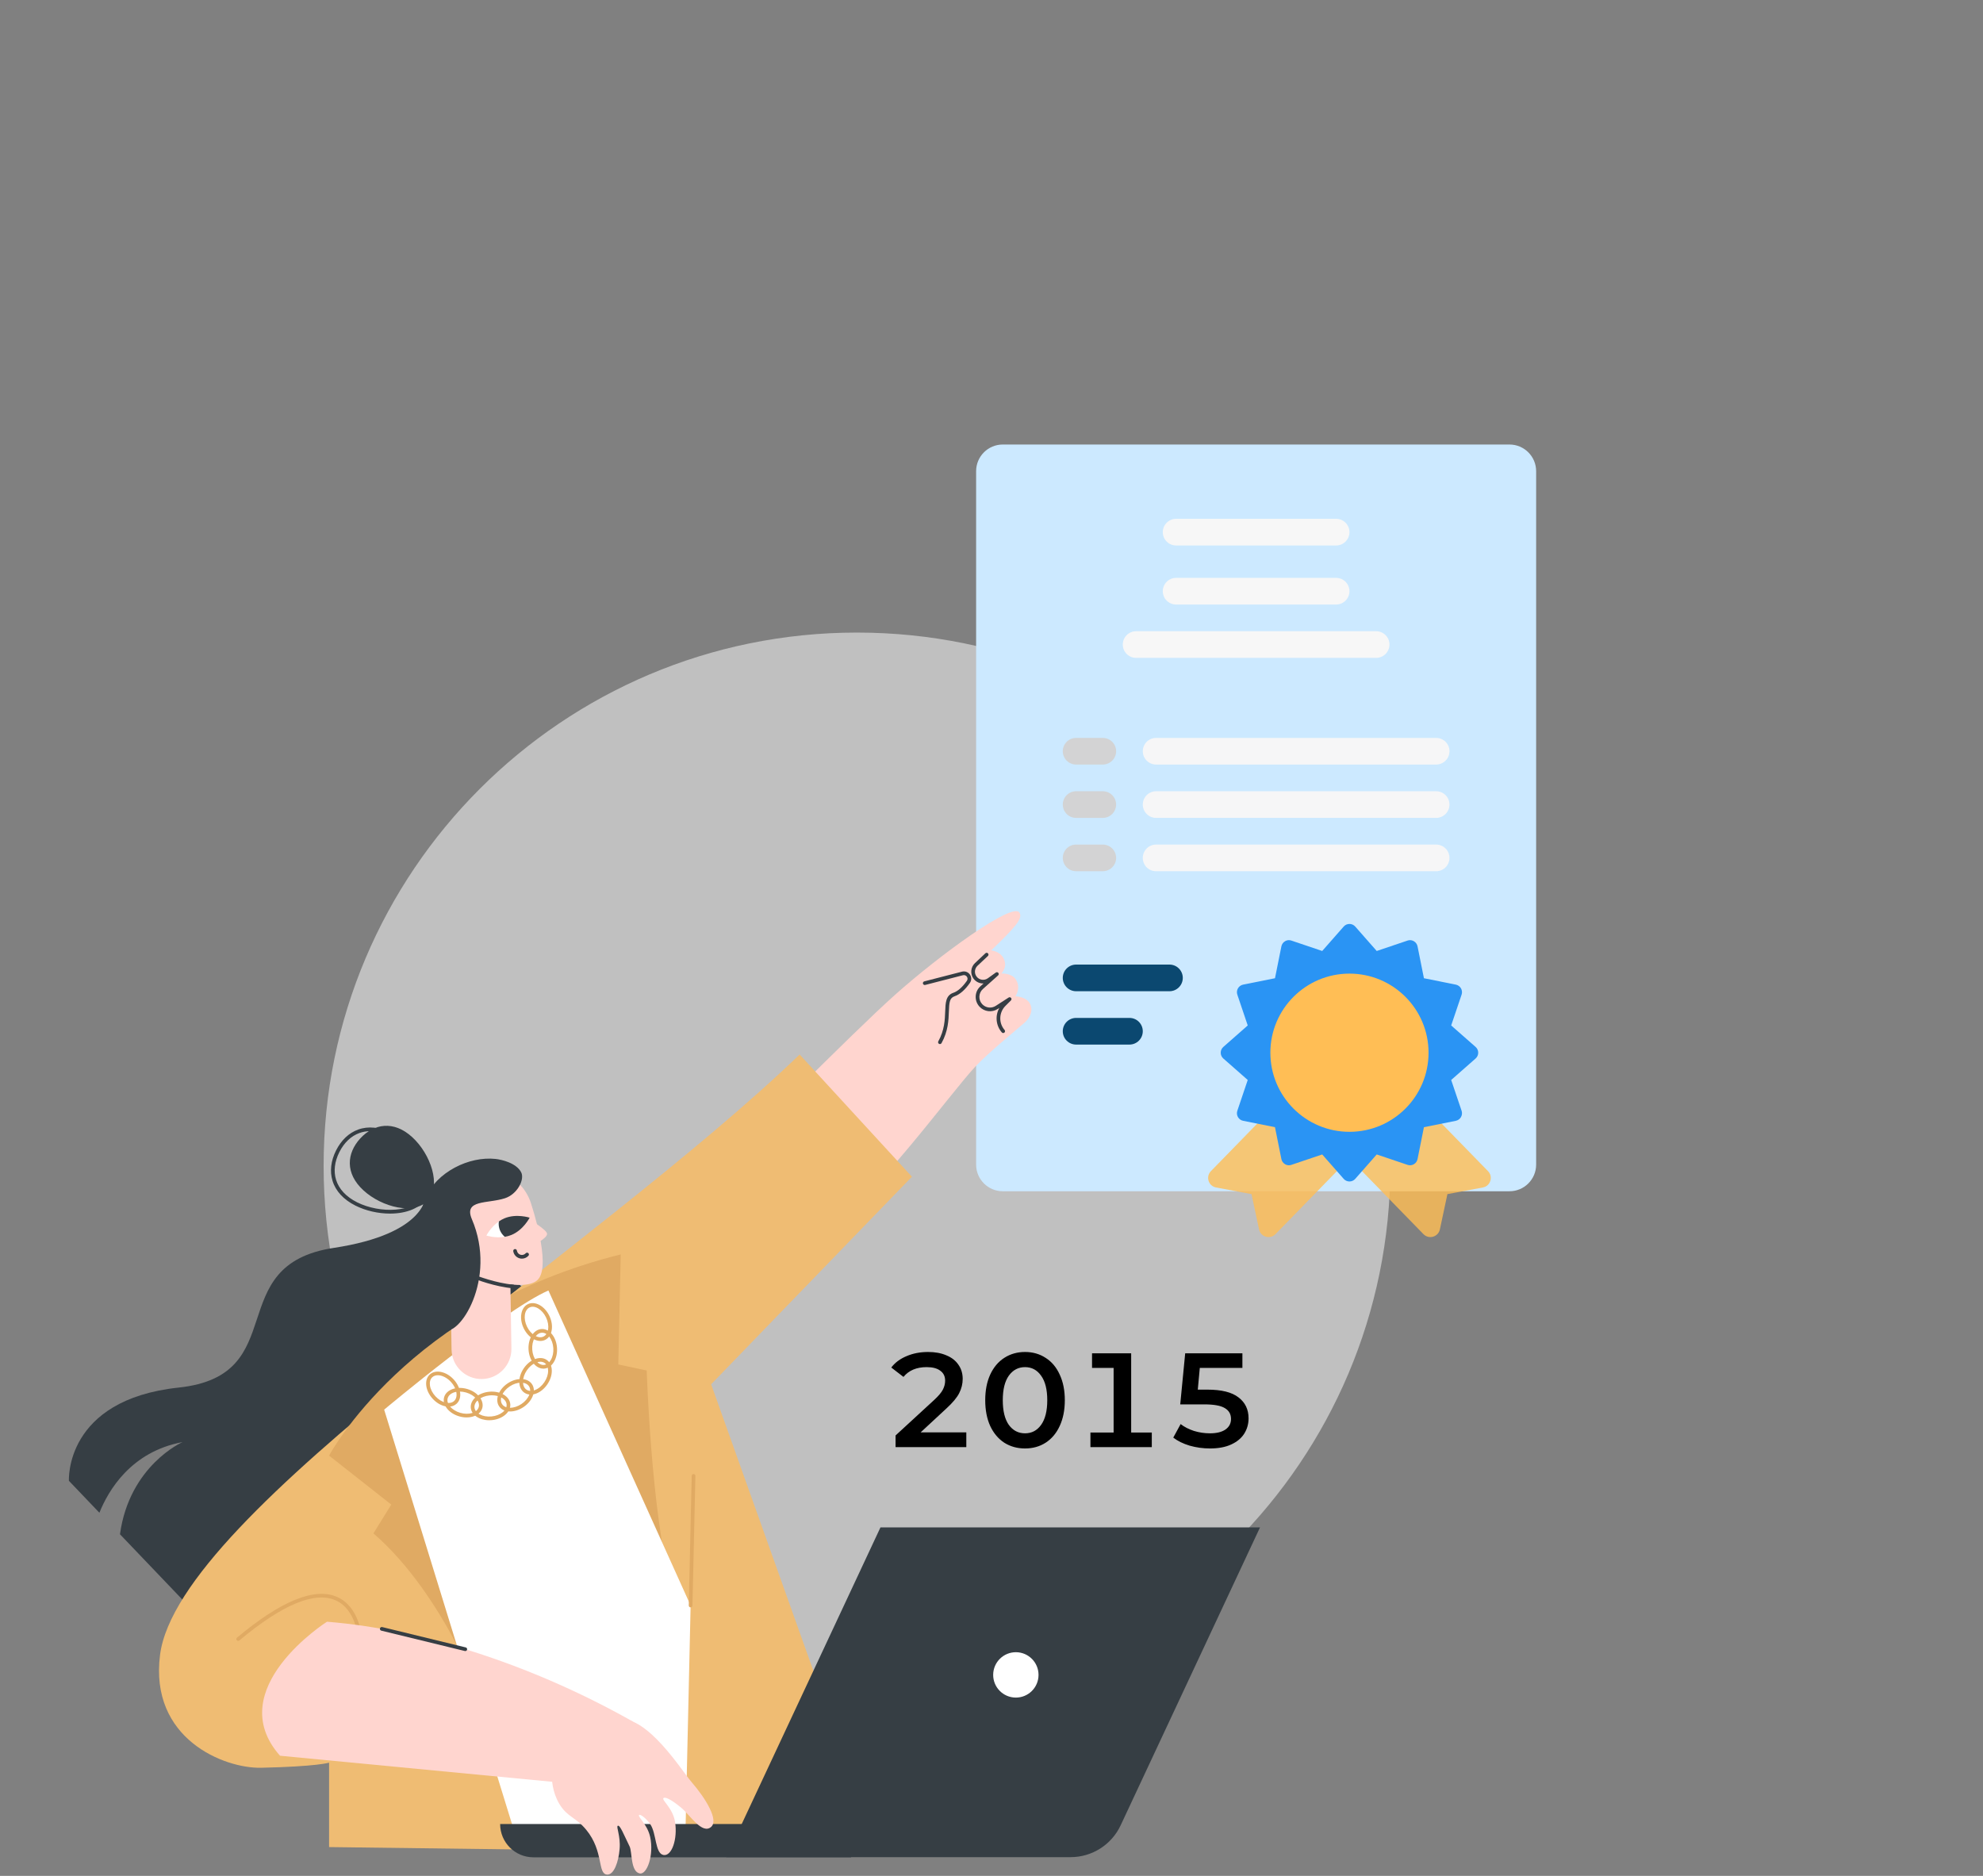 <svg width="148" height="140" viewBox="0 0 148 140" fill="none" xmlns="http://www.w3.org/2000/svg">
<rect x="0" y="0" width="148" height="140" fill="#808080" stroke="none"/>
<path opacity="0.5" d="M63.961 126.824C85.946 126.824 103.769 109.001 103.769 87.016C103.769 65.031 85.946 47.209 63.961 47.209C41.976 47.209 24.153 65.031 24.153 87.016C24.153 109.001 41.976 126.824 63.961 126.824Z" fill="white"/>
<path d="M112.658 88.905H74.842C73.743 88.905 72.852 88.014 72.852 86.915V35.166C72.852 34.066 73.743 33.175 74.842 33.175H112.658C113.757 33.175 114.649 34.066 114.649 35.166V86.915C114.649 88.014 113.758 88.905 112.658 88.905Z" fill="#CCE9FF"/>
<path d="M102.707 49.098H84.794C84.244 49.098 83.798 48.653 83.798 48.103C83.798 47.554 84.244 47.108 84.794 47.108H102.707C103.256 47.108 103.702 47.554 103.702 48.103C103.702 48.653 103.256 49.098 102.707 49.098Z" fill="#F7F7F7"/>
<path opacity="0.97" d="M82.306 57.06H80.315C79.766 57.06 79.32 56.614 79.32 56.065C79.32 55.516 79.766 55.07 80.315 55.07H82.306C82.855 55.07 83.301 55.516 83.301 56.065C83.301 56.615 82.855 57.06 82.306 57.06Z" fill="#D3D3D3"/>
<path opacity="0.97" d="M108.181 56.066C108.181 56.341 108.07 56.589 107.889 56.768C107.709 56.949 107.46 57.059 107.185 57.059H86.286C85.736 57.059 85.292 56.614 85.292 56.066C85.292 55.79 85.403 55.542 85.583 55.361C85.762 55.181 86.012 55.07 86.286 55.07H107.185C107.735 55.07 108.181 55.516 108.181 56.066Z" fill="#F7F7F7"/>
<path opacity="0.97" d="M82.306 61.04H80.315C79.766 61.04 79.32 60.595 79.32 60.045C79.32 59.496 79.766 59.05 80.315 59.05H82.306C82.855 59.05 83.301 59.496 83.301 60.045C83.301 60.595 82.855 61.04 82.306 61.04Z" fill="#D3D3D3"/>
<path opacity="0.97" d="M108.18 60.045C108.18 60.321 108.069 60.569 107.889 60.749C107.708 60.929 107.46 61.041 107.184 61.041H86.285C85.736 61.041 85.291 60.594 85.291 60.045C85.291 59.769 85.402 59.521 85.583 59.342C85.761 59.162 86.011 59.051 86.285 59.051H107.184C107.734 59.051 108.18 59.495 108.18 60.045Z" fill="#F7F7F7"/>
<path opacity="0.97" d="M82.306 65.021H80.315C79.766 65.021 79.32 64.576 79.32 64.026C79.32 63.476 79.766 63.031 80.315 63.031H82.306C82.855 63.031 83.301 63.476 83.301 64.026C83.301 64.576 82.855 65.021 82.306 65.021Z" fill="#D3D3D3"/>
<path opacity="0.97" d="M108.18 64.026C108.18 64.3 108.069 64.55 107.889 64.73C107.708 64.91 107.46 65.022 107.184 65.022H86.285C85.736 65.022 85.291 64.576 85.291 64.026C85.291 63.752 85.402 63.502 85.583 63.322C85.761 63.141 86.011 63.031 86.285 63.031H107.184C107.734 63.031 108.18 63.476 108.18 64.026Z" fill="#F7F7F7"/>
<path d="M87.282 73.977H80.316C79.766 73.977 79.32 73.532 79.32 72.982C79.32 72.433 79.766 71.987 80.316 71.987H87.282C87.831 71.987 88.277 72.433 88.277 72.982C88.277 73.532 87.831 73.977 87.282 73.977ZM84.296 77.958H80.315C79.766 77.958 79.32 77.513 79.32 76.963C79.32 76.413 79.766 75.968 80.315 75.968H84.296C84.846 75.968 85.291 76.413 85.291 76.963C85.291 77.513 84.846 77.958 84.296 77.958Z" fill="#0B4870"/>
<path d="M99.721 45.117H87.779C87.229 45.117 86.784 44.672 86.784 44.122C86.784 43.573 87.229 43.127 87.779 43.127H99.721C100.27 43.127 100.716 43.573 100.716 44.122C100.716 44.672 100.27 45.117 99.721 45.117ZM99.721 40.71H87.779C87.229 40.71 86.784 40.265 86.784 39.715C86.784 39.166 87.229 38.72 87.779 38.72H99.721C100.27 38.72 100.716 39.166 100.716 39.715C100.716 40.265 100.27 40.71 99.721 40.71Z" fill="#F7F7F7"/>
<g opacity="0.9">
<path opacity="0.9" d="M110.673 88.623L108.027 89.118L107.465 91.75C107.345 92.316 106.642 92.519 106.238 92.105L98.567 84.237L103.387 79.537L111.058 87.405C111.462 87.819 111.241 88.517 110.673 88.623Z" fill="#FFBE55"/>
<path opacity="0.9" d="M90.374 87.405L98.046 79.537L102.866 84.237L95.195 92.105C94.791 92.519 94.088 92.316 93.968 91.75L93.406 89.118L90.76 88.623C90.192 88.517 89.971 87.82 90.374 87.405Z" fill="#FFBE55"/>
</g>
<path d="M110.326 78.566C110.326 78.73 110.255 78.887 110.132 78.996L108.308 80.6L109.086 82.9C109.138 83.056 109.121 83.228 109.039 83.37C108.956 83.513 108.816 83.614 108.655 83.646L106.274 84.124L105.797 86.504C105.765 86.665 105.664 86.806 105.521 86.888C105.433 86.939 105.334 86.965 105.234 86.965C105.173 86.965 105.111 86.955 105.051 86.934L102.751 86.158L101.147 87.981C101.038 88.104 100.881 88.175 100.716 88.175C100.552 88.175 100.394 88.104 100.286 87.981L98.682 86.158L96.382 86.934C96.322 86.955 96.26 86.965 96.198 86.965C96.099 86.965 96 86.939 95.912 86.888C95.769 86.806 95.668 86.665 95.636 86.504L95.158 84.124L92.778 83.646C92.616 83.614 92.477 83.513 92.394 83.37C92.312 83.228 92.294 83.056 92.347 82.9L93.124 80.6L91.301 78.996C91.177 78.887 91.107 78.73 91.107 78.566C91.107 78.4 91.177 78.244 91.301 78.135L93.124 76.531L92.347 74.23C92.294 74.075 92.312 73.903 92.394 73.76C92.477 73.618 92.616 73.517 92.778 73.484L95.158 73.007L95.636 70.627C95.668 70.465 95.769 70.325 95.912 70.243C96 70.192 96.099 70.165 96.198 70.165C96.26 70.165 96.322 70.176 96.382 70.196L98.682 70.973L100.286 69.15C100.394 69.026 100.551 68.955 100.716 68.955C100.881 68.955 101.038 69.026 101.147 69.15L102.751 70.973L105.051 70.196C105.111 70.176 105.173 70.165 105.234 70.165C105.334 70.165 105.433 70.192 105.521 70.243C105.664 70.325 105.765 70.465 105.797 70.627L106.274 73.007L108.655 73.484C108.816 73.517 108.956 73.618 109.039 73.76C109.121 73.903 109.138 74.075 109.086 74.23L108.308 76.531L110.132 78.135C110.255 78.244 110.326 78.4 110.326 78.566Z" fill="#2A94F4"/>
<path d="M100.716 84.469C103.976 84.469 106.619 81.826 106.619 78.565C106.619 75.305 103.976 72.662 100.716 72.662C97.456 72.662 94.813 75.305 94.813 78.565C94.813 81.826 97.456 84.469 100.716 84.469Z" fill="#FFBE55"/>
<path d="M72.12 106.9V108H66.84V107.13L69.71 104.49C70.037 104.19 70.257 103.93 70.37 103.71C70.483 103.49 70.54 103.267 70.54 103.04C70.54 102.72 70.42 102.473 70.18 102.3C69.947 102.12 69.607 102.03 69.16 102.03C68.407 102.03 67.83 102.273 67.43 102.76L66.52 102.06C66.8 101.693 67.18 101.41 67.66 101.21C68.14 101.003 68.677 100.9 69.27 100.9C69.79 100.9 70.243 100.983 70.63 101.15C71.023 101.31 71.323 101.543 71.53 101.85C71.743 102.15 71.85 102.503 71.85 102.91C71.85 103.277 71.763 103.63 71.59 103.97C71.423 104.303 71.103 104.687 70.63 105.12L68.71 106.9H72.12ZM76.502 108.1C75.922 108.1 75.405 107.957 74.952 107.67C74.505 107.377 74.155 106.96 73.902 106.42C73.655 105.873 73.532 105.233 73.532 104.5C73.532 103.767 73.655 103.13 73.902 102.59C74.155 102.043 74.505 101.627 74.952 101.34C75.405 101.047 75.922 100.9 76.502 100.9C77.082 100.9 77.595 101.047 78.042 101.34C78.495 101.627 78.845 102.043 79.092 102.59C79.345 103.13 79.472 103.767 79.472 104.5C79.472 105.233 79.345 105.873 79.092 106.42C78.845 106.96 78.495 107.377 78.042 107.67C77.595 107.957 77.082 108.1 76.502 108.1ZM76.502 106.97C77.002 106.97 77.402 106.76 77.702 106.34C78.009 105.913 78.162 105.3 78.162 104.5C78.162 103.7 78.009 103.09 77.702 102.67C77.402 102.243 77.002 102.03 76.502 102.03C76.002 102.03 75.599 102.243 75.292 102.67C74.992 103.09 74.842 103.7 74.842 104.5C74.842 105.3 74.992 105.913 75.292 106.34C75.599 106.76 76.002 106.97 76.502 106.97ZM85.964 106.91V108H81.384V106.91H83.114V102.09H81.504V101H84.424V106.91H85.964ZM90.116 103.71C91.169 103.71 91.942 103.903 92.436 104.29C92.936 104.67 93.186 105.19 93.186 105.85C93.186 106.27 93.079 106.65 92.866 106.99C92.653 107.33 92.329 107.6 91.896 107.8C91.469 108 90.939 108.1 90.306 108.1C89.786 108.1 89.279 108.03 88.786 107.89C88.299 107.743 87.892 107.543 87.566 107.29L88.116 106.28C88.389 106.493 88.719 106.663 89.106 106.79C89.493 106.91 89.892 106.97 90.306 106.97C90.799 106.97 91.183 106.877 91.456 106.69C91.736 106.497 91.876 106.233 91.876 105.9C91.876 105.54 91.722 105.27 91.416 105.09C91.116 104.903 90.599 104.81 89.866 104.81H88.086L88.456 101H92.726V102.09H89.546L89.396 103.71H90.116Z" fill="black"/>
<path d="M30.769 84.869C32.163 86.147 32.941 88.497 31.936 89.594C30.93 90.691 28.522 90.118 27.128 88.84C25.733 87.561 25.882 86.061 26.887 84.964C27.893 83.868 29.375 83.59 30.769 84.869Z" fill="#363E44"/>
<path d="M29.11 90.572C28.234 90.572 27.304 90.364 26.529 89.976C25.642 89.532 25.05 88.891 24.817 88.123C24.602 87.417 24.693 86.635 25.08 85.863C25.467 85.091 26.038 84.55 26.733 84.299C27.487 84.026 28.355 84.117 29.242 84.561C30.152 85.017 31.013 85.811 31.544 86.684C32.128 87.646 32.254 88.567 31.898 89.278C31.453 90.166 30.334 90.572 29.11 90.572ZM27.63 84.42C27.349 84.42 27.08 84.466 26.826 84.558C26.2 84.784 25.681 85.278 25.326 85.987C24.972 86.694 24.887 87.406 25.08 88.043C25.291 88.737 25.835 89.32 26.653 89.73C28.358 90.584 30.968 90.518 31.651 89.155C31.964 88.532 31.842 87.705 31.308 86.828C30.803 85.996 29.985 85.241 29.119 84.807C28.605 84.55 28.102 84.42 27.63 84.42Z" fill="#363E44"/>
<path d="M31.774 89.217C31.774 89.217 31.874 92.075 24.913 93.131C16.48 94.41 21.883 102.645 13.335 103.556C4.788 104.466 5.144 110.516 5.144 110.516L7.419 112.898C8.078 111.253 9.767 108.34 13.621 107.626C13.621 107.626 9.663 109.361 8.954 114.504L13.961 119.744L42.206 99.137L31.774 89.217Z" fill="#363E44"/>
<path d="M54.591 86.224C54.591 86.224 63.632 77.064 66.818 74.228C70.164 71.248 75.539 67.337 76.076 68.096C76.382 68.528 75.76 69.213 73.974 70.933C74.151 70.936 74.685 71.079 74.904 71.527C75.227 72.189 74.763 72.597 74.74 72.652C74.8 72.648 75.488 72.642 75.779 73.049C76.107 73.507 76.015 73.977 75.787 74.355C75.936 74.35 76.574 74.436 76.834 74.84C77.172 75.366 76.86 75.984 76.47 76.322C75.753 76.941 73.753 78.584 72.806 79.588C70.943 81.564 65.269 89.468 61.822 91.612C61.059 88.182 54.591 86.224 54.591 86.224Z" fill="#FFD5CF"/>
<path d="M70.15 77.92C70.128 77.92 70.105 77.915 70.084 77.903C70.017 77.866 69.993 77.782 70.03 77.716C70.493 76.882 70.521 76.105 70.544 75.48C70.567 74.839 70.588 74.285 71.149 74.094C71.484 73.98 71.835 73.669 72.164 73.197C72.242 73.084 72.214 72.965 72.163 72.891C72.11 72.816 72.007 72.747 71.871 72.782L69.051 73.508C68.978 73.527 68.902 73.482 68.883 73.409C68.864 73.335 68.909 73.26 68.982 73.241L71.803 72.515C72.026 72.458 72.257 72.543 72.389 72.734C72.52 72.922 72.52 73.166 72.39 73.353C72.022 73.882 71.635 74.219 71.238 74.355C70.872 74.479 70.844 74.811 70.819 75.49C70.795 76.144 70.765 76.958 70.271 77.849C70.246 77.894 70.199 77.92 70.15 77.92Z" fill="#363E44"/>
<path d="M74.873 77.097C74.835 77.097 74.797 77.081 74.769 77.049C74.321 76.533 74.263 75.799 74.582 75.226L74.468 75.299C74.034 75.58 73.463 75.51 73.11 75.134C72.91 74.922 72.808 74.646 72.82 74.355C72.833 74.065 72.959 73.798 73.176 73.605L73.408 73.397C73.129 73.409 72.844 73.286 72.665 73.046C72.396 72.687 72.44 72.183 72.767 71.876L73.544 71.145C73.599 71.093 73.686 71.095 73.739 71.151C73.79 71.206 73.788 71.293 73.733 71.346L72.955 72.076C72.731 72.288 72.7 72.634 72.885 72.881C73.082 73.144 73.458 73.202 73.725 73.011L74.322 72.582C74.382 72.539 74.464 72.55 74.51 72.607C74.556 72.665 74.549 72.748 74.494 72.796L73.36 73.81C73.199 73.954 73.105 74.151 73.095 74.367C73.086 74.583 73.162 74.788 73.31 74.945C73.573 75.225 73.997 75.276 74.319 75.068L75.279 74.448C75.338 74.409 75.417 74.422 75.461 74.477C75.505 74.532 75.501 74.611 75.451 74.661L75.04 75.072C74.553 75.559 74.525 76.349 74.977 76.868C75.027 76.926 75.021 77.013 74.964 77.063C74.937 77.085 74.905 77.097 74.873 77.097Z" fill="#363E44"/>
<path d="M59.681 78.7L68.06 87.82L53.076 103.309L65.584 138.367L24.561 137.85V131.549C24.561 131.549 23.674 131.84 19.48 131.93C16.734 131.988 11.139 129.777 11.946 123.498C13.318 112.823 44.419 93.4 59.681 78.7Z" fill="#EFBC73"/>
<path d="M17.776 122.461C17.737 122.461 17.698 122.444 17.67 122.412C17.622 122.353 17.629 122.267 17.688 122.218C20.968 119.475 23.478 118.452 25.148 119.177C26.864 119.922 27.01 122.218 27.016 122.316C27.02 122.392 26.962 122.457 26.886 122.461C26.808 122.463 26.745 122.407 26.741 122.331C26.739 122.309 26.598 120.105 25.037 119.429C23.471 118.75 21.058 119.759 17.864 122.429C17.838 122.451 17.807 122.461 17.776 122.461Z" fill="#E0AA63"/>
<path d="M24.561 108.634C24.561 108.634 30.448 97.553 46.327 93.618L46.145 101.83L48.268 102.283C48.268 102.283 48.59 112.763 50.096 118.457L36.117 127.205C36.117 127.205 33.172 119.02 27.87 114.438L29.203 112.289L24.561 108.634Z" fill="#E0AA63"/>
<path d="M28.671 105.203C28.671 105.203 37.526 97.793 40.931 96.311L51.544 119.822L51.118 138.572L38.88 138.294L28.671 105.203Z" fill="white"/>
<path d="M51.544 119.959C51.543 119.959 51.542 119.959 51.541 119.959C51.465 119.958 51.404 119.895 51.406 119.819L51.626 110.141C51.628 110.066 51.689 110.007 51.764 110.007C51.765 110.007 51.766 110.007 51.767 110.007C51.843 110.009 51.903 110.072 51.901 110.148L51.681 119.825C51.68 119.9 51.618 119.959 51.544 119.959Z" fill="#E0AA63"/>
<path d="M33.482 104.981C33.393 104.981 33.301 104.97 33.205 104.948C32.878 104.873 32.554 104.675 32.293 104.391C32.032 104.106 31.863 103.766 31.816 103.433C31.768 103.082 31.86 102.779 32.077 102.58C32.51 102.184 33.31 102.351 33.862 102.952C34.123 103.237 34.292 103.577 34.338 103.909C34.387 104.26 34.294 104.563 34.078 104.762C33.92 104.906 33.715 104.981 33.482 104.981ZM32.677 102.636C32.516 102.636 32.372 102.683 32.263 102.783C32.115 102.919 32.053 103.137 32.089 103.396C32.128 103.673 32.272 103.961 32.496 104.204C32.719 104.448 32.993 104.617 33.267 104.679C33.521 104.738 33.743 104.695 33.891 104.559C34.039 104.423 34.101 104.206 34.065 103.947C34.027 103.669 33.882 103.382 33.659 103.138C33.362 102.815 32.989 102.636 32.677 102.636Z" fill="#E0AA63"/>
<path d="M34.826 105.785C34.648 105.785 34.461 105.759 34.273 105.704C33.489 105.476 32.985 104.832 33.149 104.269C33.313 103.705 34.084 103.433 34.868 103.661C35.651 103.889 36.156 104.533 35.992 105.096C35.867 105.524 35.391 105.785 34.826 105.785ZM34.304 103.854C33.864 103.854 33.504 104.037 33.414 104.346C33.292 104.763 33.712 105.254 34.35 105.44C34.988 105.625 35.606 105.437 35.727 105.019C35.849 104.602 35.429 104.111 34.791 103.925C34.624 103.877 34.459 103.854 34.304 103.854ZM35.859 105.058H35.861H35.859Z" fill="#E0AA63"/>
<path d="M36.514 105.995C35.789 105.995 35.19 105.605 35.138 105.07C35.109 104.778 35.243 104.49 35.514 104.261C35.77 104.045 36.123 103.905 36.508 103.867C37.321 103.788 38.027 104.198 38.084 104.782C38.141 105.366 37.527 105.906 36.715 105.985C36.647 105.992 36.58 105.995 36.514 105.995ZM36.713 104.132C36.654 104.132 36.595 104.135 36.535 104.141C36.205 104.173 35.906 104.291 35.692 104.472C35.492 104.64 35.393 104.843 35.412 105.043C35.455 105.476 36.026 105.776 36.688 105.711C37.349 105.647 37.853 105.242 37.81 104.809C37.772 104.416 37.296 104.132 36.713 104.132Z" fill="#E0AA63"/>
<path d="M38.071 105.339C38.065 105.339 38.06 105.339 38.054 105.339C37.7 105.334 37.414 105.198 37.25 104.954C36.922 104.467 37.206 103.701 37.883 103.245C38.56 102.789 39.377 102.814 39.705 103.301C39.869 103.544 39.889 103.861 39.759 104.191C39.636 104.503 39.392 104.794 39.072 105.01C38.757 105.222 38.402 105.339 38.071 105.339ZM38.887 103.189C38.623 103.189 38.317 103.284 38.037 103.473C37.486 103.844 37.235 104.44 37.478 104.8C37.59 104.967 37.796 105.06 38.058 105.063C38.062 105.063 38.066 105.063 38.071 105.063C38.348 105.063 38.648 104.964 38.918 104.782C39.193 104.597 39.4 104.351 39.503 104.09C39.598 103.847 39.589 103.621 39.477 103.454C39.358 103.277 39.141 103.189 38.887 103.189Z" fill="#E0AA63"/>
<path d="M39.612 104.081C39.438 104.081 39.276 104.034 39.139 103.94C38.895 103.774 38.76 103.488 38.758 103.133C38.756 102.797 38.874 102.437 39.091 102.118C39.309 101.798 39.601 101.556 39.914 101.435C40.245 101.307 40.561 101.327 40.804 101.493C41.047 101.658 41.182 101.944 41.184 102.299C41.187 102.635 41.068 102.996 40.851 103.315C40.634 103.634 40.342 103.877 40.029 103.998C39.885 104.053 39.745 104.081 39.612 104.081ZM40.33 101.627C40.23 101.627 40.124 101.649 40.013 101.691C39.752 101.792 39.505 101.999 39.319 102.272C39.133 102.546 39.031 102.851 39.033 103.132C39.035 103.393 39.127 103.599 39.293 103.712C39.459 103.825 39.685 103.836 39.929 103.741C40.191 103.64 40.437 103.434 40.623 103.16C40.809 102.886 40.911 102.581 40.909 102.301C40.907 102.039 40.815 101.833 40.649 101.72C40.558 101.658 40.449 101.627 40.33 101.627Z" fill="#E0AA63"/>
<path d="M40.555 102.143C40.28 102.143 40.018 102.002 39.811 101.74C39.602 101.477 39.474 101.12 39.448 100.734C39.423 100.349 39.504 99.978 39.676 99.69C39.858 99.385 40.12 99.207 40.413 99.188C40.705 99.168 40.989 99.311 41.21 99.589C41.418 99.852 41.547 100.209 41.572 100.595C41.597 100.98 41.517 101.351 41.344 101.639C41.163 101.944 40.901 102.122 40.607 102.142C40.59 102.143 40.572 102.143 40.555 102.143ZM40.465 99.462C40.454 99.462 40.443 99.462 40.431 99.463C40.231 99.476 40.047 99.606 39.913 99.831C39.769 100.072 39.702 100.386 39.723 100.716C39.745 101.047 39.853 101.35 40.027 101.569C40.189 101.774 40.39 101.882 40.589 101.867C40.79 101.854 40.974 101.723 41.108 101.498C41.252 101.258 41.319 100.943 41.297 100.613C41.276 100.283 41.168 99.98 40.994 99.76C40.841 99.566 40.654 99.462 40.465 99.462ZM40.422 99.325H40.423H40.422Z" fill="#E0AA63"/>
<path d="M40.329 100.077C40.155 100.077 39.972 100.025 39.792 99.922C39.501 99.755 39.248 99.471 39.082 99.123C38.73 98.386 38.874 97.581 39.403 97.328C39.933 97.076 40.65 97.468 41.002 98.204C41.169 98.553 41.231 98.927 41.178 99.259C41.123 99.609 40.946 99.872 40.681 99.999C40.571 100.051 40.452 100.077 40.329 100.077ZM39.522 97.576C39.13 97.764 39.044 98.404 39.33 99.004C39.473 99.302 39.686 99.543 39.929 99.683C40.156 99.813 40.38 99.837 40.562 99.75C40.743 99.663 40.865 99.474 40.907 99.215C40.951 98.938 40.896 98.621 40.754 98.323C40.467 97.724 39.914 97.388 39.522 97.576Z" fill="#E0AA63"/>
<path d="M83.64 136.224C82.962 137.674 81.506 138.601 79.905 138.601H54.201L65.712 113.993H94.04L83.64 136.224Z" fill="#363E44"/>
<path d="M37.328 136.13C37.328 137.501 38.44 138.613 39.81 138.613H63.512L64.673 136.13H37.328Z" fill="#363E44"/>
<path d="M77.51 125.011C77.517 124.076 76.765 123.313 75.83 123.306C74.895 123.3 74.132 124.052 74.125 124.987C74.118 125.923 74.871 126.686 75.806 126.693C76.741 126.699 77.504 125.947 77.51 125.011Z" fill="white"/>
<path d="M51.609 132.991C50.872 132.139 48.377 128.101 46.173 128.283C43.954 128.467 42.192 130.187 41.178 132.17C41.181 132.179 41.184 132.189 41.186 132.197C41.162 132.814 41.22 133.739 41.74 134.617C42.334 135.617 42.959 135.598 43.75 136.556C45.084 138.174 44.573 139.862 45.315 139.902C45.824 139.929 46.164 138.959 46.245 137.992C46.327 137 45.963 136.324 46.111 136.258C46.275 136.185 46.556 136.92 46.99 137.801C47.191 138.21 47.052 139.676 47.742 139.816C48.292 139.928 48.818 138.441 48.525 137.096C48.318 136.145 47.564 135.575 47.698 135.457C47.798 135.369 48.238 135.72 48.528 136.136C49.005 136.821 48.879 138.322 49.516 138.439C50.141 138.553 50.578 137.246 50.386 135.993C50.225 134.936 49.355 134.34 49.52 134.193C49.636 134.089 50.081 134.275 50.855 134.924C51.502 135.465 52.41 136.934 53.077 136.342C53.639 135.844 52.721 134.278 51.609 132.991Z" fill="#FFD5CF"/>
<path d="M24.405 121.031C24.405 121.031 16.492 126.055 20.899 131.033L42.951 133.143L47.253 128.493C40.23 124.513 31.932 121.632 24.405 121.031Z" fill="#FFD5CF"/>
<path d="M34.727 123.221C34.717 123.221 34.706 123.219 34.695 123.217L28.46 121.698C28.386 121.68 28.34 121.605 28.358 121.531C28.377 121.458 28.451 121.412 28.525 121.43L34.76 122.949C34.834 122.967 34.879 123.042 34.861 123.115C34.846 123.178 34.789 123.221 34.727 123.221Z" fill="#363E44"/>
<path d="M40.19 95.447C39.273 96.567 35.457 95.252 35.457 95.252L32.565 91.907C32.028 89.943 33.184 87.915 35.148 87.378C37.112 86.841 39.14 87.998 39.677 89.962C39.677 89.962 41.124 94.307 40.19 95.447Z" fill="#FFD5CF"/>
<path d="M38.168 100.636L38.041 92.384L33.574 92.481L33.701 100.733C33.728 101.966 34.749 102.944 35.983 102.918C37.216 102.891 38.194 101.869 38.168 100.636Z" fill="#FFD5CF"/>
<path d="M39.524 91.009C39.524 91.009 40.808 91.781 40.83 92.072C40.857 92.418 39.801 92.923 39.801 92.923C39.801 92.923 39.552 91.004 39.524 91.009Z" fill="#FFD5CF"/>
<path d="M36.303 92.209C36.303 92.209 36.62 91.584 37.23 91.158C37.36 91.068 37.84 92.277 37.675 92.305C36.953 92.424 36.303 92.209 36.303 92.209Z" fill="white"/>
<path d="M38.173 92.165C39.063 91.797 39.529 90.877 39.529 90.877C39.529 90.877 38.55 90.554 37.659 90.921C37.503 90.986 37.361 91.068 37.232 91.158C37.168 91.605 37.348 92.033 37.675 92.305C37.839 92.277 38.008 92.233 38.173 92.165Z" fill="#363E44"/>
<path d="M38.952 93.935C38.886 93.935 38.819 93.925 38.755 93.904C38.519 93.829 38.343 93.622 38.306 93.376C38.295 93.301 38.347 93.231 38.422 93.219C38.498 93.21 38.567 93.26 38.578 93.335C38.6 93.478 38.702 93.599 38.838 93.642C38.979 93.687 39.136 93.644 39.236 93.533C39.287 93.476 39.374 93.472 39.431 93.522C39.487 93.573 39.492 93.66 39.441 93.717C39.314 93.858 39.135 93.935 38.952 93.935Z" fill="#363E44"/>
<path d="M38.299 96.149C38.295 96.149 38.291 96.149 38.288 96.148C36.943 96.035 35.485 95.466 35.423 95.442C35.353 95.414 35.318 95.334 35.346 95.263C35.374 95.192 35.454 95.158 35.524 95.185C35.539 95.191 37.007 95.764 38.311 95.874C38.386 95.88 38.443 95.947 38.436 96.023C38.43 96.095 38.37 96.149 38.299 96.149Z" fill="#363E44"/>
<path d="M33.099 99.264C32.058 98.736 31.021 91.042 31.704 89.468C32.584 87.438 35.03 86.283 36.98 86.492C37.459 86.543 38.551 86.803 38.9 87.496C39.172 88.035 38.606 89.131 37.682 89.428C36.384 89.847 34.585 89.508 35.219 90.991C37.14 95.485 34.243 99.845 33.099 99.264Z" fill="#363E44"/>
</svg>
